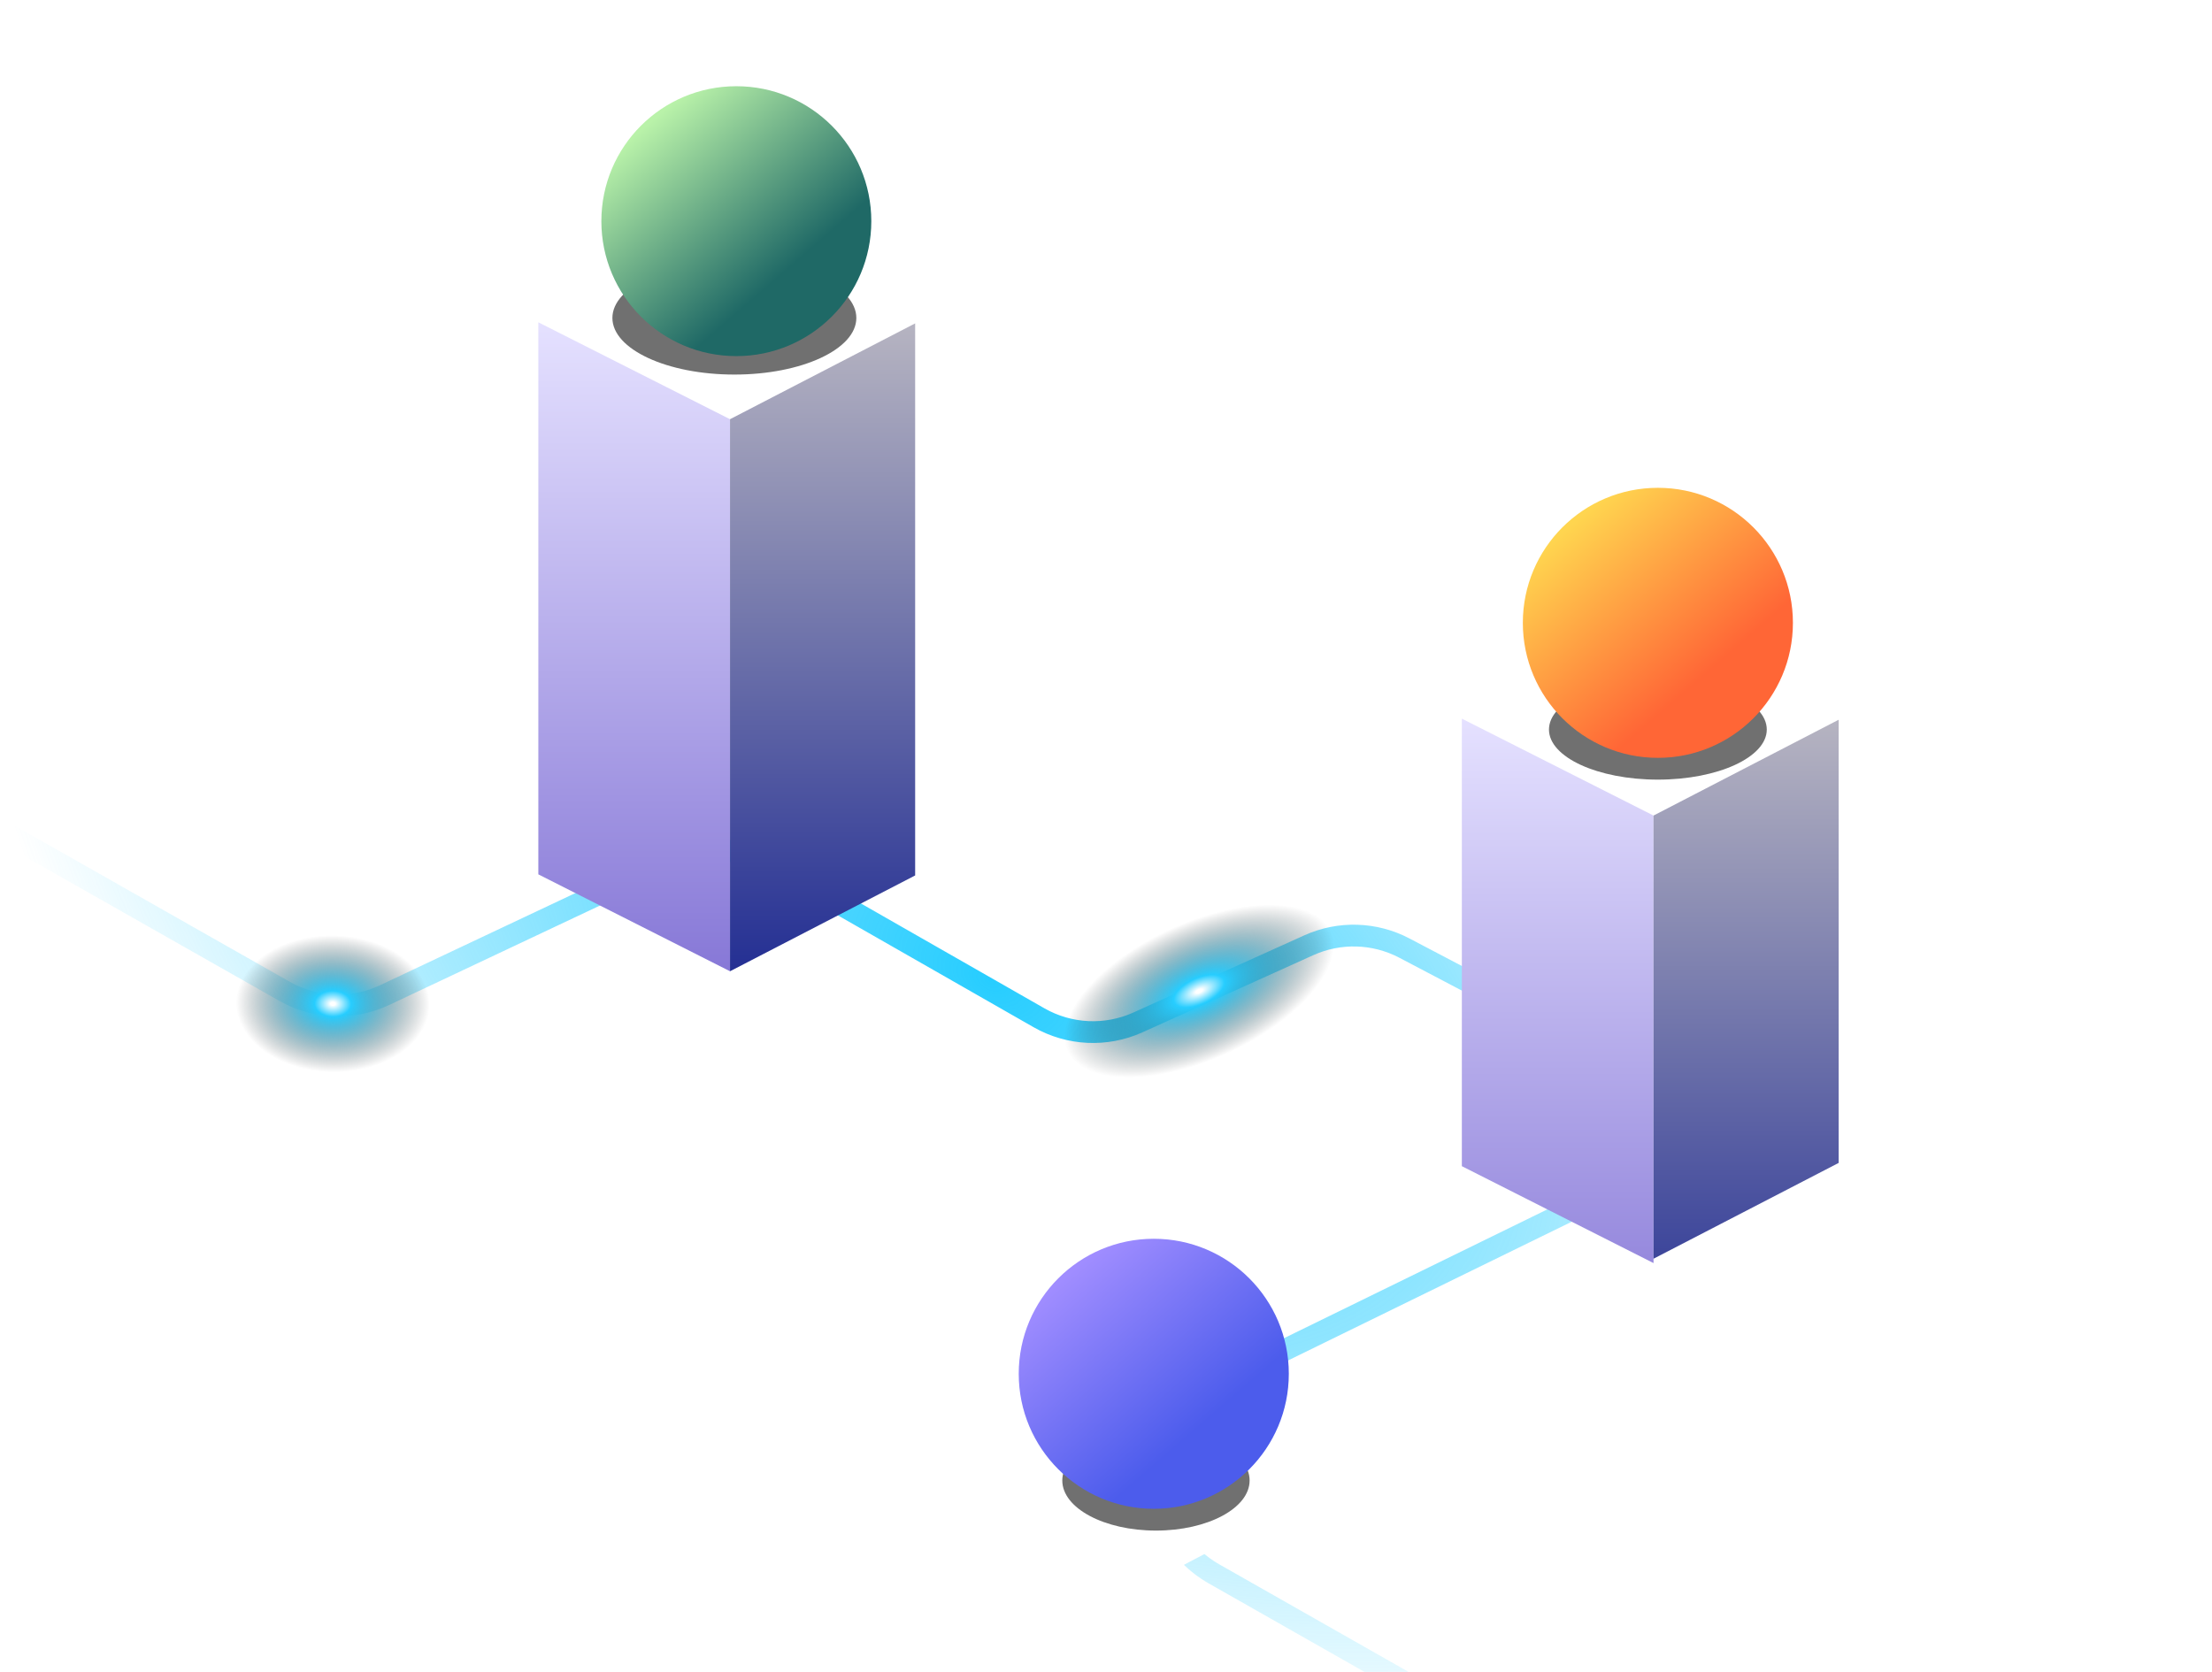 <svg width="590" height="446" viewBox="0 0 590 446" fill="none" xmlns="http://www.w3.org/2000/svg">
<g opacity="0.5">
<mask id="mask0_1934_2876" style="mask-type:alpha" maskUnits="userSpaceOnUse" x="15" y="111" width="347" height="255">
<ellipse cx="188.5" cy="238.5" rx="173.5" ry="127.5" fill="url(#paint0_radial_1934_2876)"/>
</mask>
<g mask="url(#mask0_1934_2876)">
<line x1="250.169" y1="83.562" x2="47.091" y2="191.541" stroke="white" stroke-width="1.322"/>
<line x1="260.098" y1="102.236" x2="57.02" y2="210.214" stroke="white" stroke-width="1.322"/>
<line x1="270.027" y1="120.91" x2="66.949" y2="228.888" stroke="white" stroke-width="1.322"/>
<line x1="279.956" y1="139.584" x2="76.878" y2="247.562" stroke="white" stroke-width="1.322"/>
<line x1="289.885" y1="158.258" x2="86.807" y2="266.236" stroke="white" stroke-width="1.322"/>
<line x1="299.814" y1="176.931" x2="96.736" y2="284.91" stroke="white" stroke-width="1.322"/>
<line x1="309.743" y1="195.605" x2="106.665" y2="303.584" stroke="white" stroke-width="1.322"/>
<line x1="319.672" y1="214.279" x2="116.594" y2="322.257" stroke="white" stroke-width="1.322"/>
<line x1="329.601" y1="232.953" x2="126.523" y2="340.931" stroke="white" stroke-width="1.322"/>
<line x1="339.53" y1="251.627" x2="136.452" y2="359.605" stroke="white" stroke-width="1.322"/>
<line x1="338.373" y1="188.999" x2="133.441" y2="84.581" stroke="white" stroke-width="1.322"/>
<line x1="328.771" y1="207.843" x2="123.84" y2="103.425" stroke="white" stroke-width="1.322"/>
<line x1="319.17" y1="226.687" x2="114.238" y2="122.269" stroke="white" stroke-width="1.322"/>
<line x1="309.568" y1="245.531" x2="104.637" y2="141.114" stroke="white" stroke-width="1.322"/>
<line x1="299.966" y1="264.376" x2="95.035" y2="159.958" stroke="white" stroke-width="1.322"/>
<line x1="290.364" y1="283.22" x2="85.433" y2="178.802" stroke="white" stroke-width="1.322"/>
<line x1="280.763" y1="302.064" x2="75.832" y2="197.646" stroke="white" stroke-width="1.322"/>
<line x1="271.161" y1="320.908" x2="66.23" y2="216.491" stroke="white" stroke-width="1.322"/>
<line x1="261.56" y1="339.753" x2="56.628" y2="235.335" stroke="white" stroke-width="1.322"/>
<line x1="251.958" y1="358.597" x2="47.027" y2="254.179" stroke="white" stroke-width="1.322"/>
</g>
</g>
<g opacity="0.5">
<mask id="mask1_1934_2876" style="mask-type:alpha" maskUnits="userSpaceOnUse" x="265" y="121" width="347" height="255">
<ellipse cx="438.5" cy="248.5" rx="173.5" ry="127.5" fill="url(#paint1_radial_1934_2876)"/>
</mask>
<g mask="url(#mask1_1934_2876)">
<line x1="500.169" y1="93.562" x2="297.091" y2="201.541" stroke="white" stroke-width="1.322"/>
<line x1="510.097" y1="112.236" x2="307.019" y2="220.214" stroke="white" stroke-width="1.322"/>
<line x1="520.027" y1="130.91" x2="316.949" y2="238.888" stroke="white" stroke-width="1.322"/>
<line x1="529.956" y1="149.584" x2="326.878" y2="257.562" stroke="white" stroke-width="1.322"/>
<line x1="539.885" y1="168.258" x2="336.807" y2="276.236" stroke="white" stroke-width="1.322"/>
<line x1="549.814" y1="186.931" x2="346.736" y2="294.91" stroke="white" stroke-width="1.322"/>
<line x1="559.743" y1="205.605" x2="356.665" y2="313.584" stroke="white" stroke-width="1.322"/>
<line x1="569.672" y1="224.279" x2="366.594" y2="332.257" stroke="white" stroke-width="1.322"/>
<line x1="579.601" y1="242.953" x2="376.523" y2="350.931" stroke="white" stroke-width="1.322"/>
<line x1="589.53" y1="261.627" x2="386.452" y2="369.605" stroke="white" stroke-width="1.322"/>
<line x1="588.373" y1="198.999" x2="383.441" y2="94.581" stroke="white" stroke-width="1.322"/>
<line x1="578.771" y1="217.843" x2="373.84" y2="113.425" stroke="white" stroke-width="1.322"/>
<line x1="569.17" y1="236.687" x2="364.238" y2="132.269" stroke="white" stroke-width="1.322"/>
<line x1="559.568" y1="255.531" x2="354.637" y2="151.114" stroke="white" stroke-width="1.322"/>
<line x1="549.967" y1="274.376" x2="345.035" y2="169.958" stroke="white" stroke-width="1.322"/>
<line x1="540.365" y1="293.22" x2="335.434" y2="188.802" stroke="white" stroke-width="1.322"/>
<line x1="530.763" y1="312.064" x2="325.832" y2="207.646" stroke="white" stroke-width="1.322"/>
<line x1="521.161" y1="330.908" x2="316.229" y2="226.491" stroke="white" stroke-width="1.322"/>
<line x1="511.559" y1="349.753" x2="306.628" y2="245.335" stroke="white" stroke-width="1.322"/>
<line x1="501.958" y1="368.597" x2="297.026" y2="264.179" stroke="white" stroke-width="1.322"/>
</g>
</g>
<g opacity="0.5">
<mask id="mask2_1934_2876" style="mask-type:alpha" maskUnits="userSpaceOnUse" x="130" y="241" width="347" height="255">
<ellipse cx="303.5" cy="368.5" rx="173.5" ry="127.5" fill="url(#paint2_radial_1934_2876)"/>
</mask>
<g mask="url(#mask2_1934_2876)">
<line x1="365.169" y1="213.562" x2="162.091" y2="321.541" stroke="white" stroke-width="1.322"/>
<line x1="375.098" y1="232.236" x2="172.02" y2="340.214" stroke="white" stroke-width="1.322"/>
<line x1="385.027" y1="250.91" x2="181.949" y2="358.888" stroke="white" stroke-width="1.322"/>
<line x1="394.956" y1="269.584" x2="191.878" y2="377.562" stroke="white" stroke-width="1.322"/>
<line x1="404.885" y1="288.258" x2="201.807" y2="396.236" stroke="white" stroke-width="1.322"/>
<line x1="414.814" y1="306.931" x2="211.736" y2="414.91" stroke="white" stroke-width="1.322"/>
<line x1="424.743" y1="325.605" x2="221.665" y2="433.584" stroke="white" stroke-width="1.322"/>
<line x1="434.672" y1="344.279" x2="231.594" y2="452.257" stroke="white" stroke-width="1.322"/>
<line x1="444.601" y1="362.953" x2="241.523" y2="470.931" stroke="white" stroke-width="1.322"/>
<line x1="454.53" y1="381.627" x2="251.452" y2="489.605" stroke="white" stroke-width="1.322"/>
<line x1="453.373" y1="318.999" x2="248.441" y2="214.581" stroke="white" stroke-width="1.322"/>
<line x1="443.771" y1="337.843" x2="238.84" y2="233.425" stroke="white" stroke-width="1.322"/>
<line x1="434.17" y1="356.687" x2="229.238" y2="252.269" stroke="white" stroke-width="1.322"/>
<line x1="424.568" y1="375.531" x2="219.637" y2="271.114" stroke="white" stroke-width="1.322"/>
<line x1="414.967" y1="394.376" x2="210.035" y2="289.958" stroke="white" stroke-width="1.322"/>
<line x1="405.364" y1="413.22" x2="200.433" y2="308.802" stroke="white" stroke-width="1.322"/>
<line x1="395.763" y1="432.064" x2="190.831" y2="327.646" stroke="white" stroke-width="1.322"/>
<line x1="386.161" y1="450.908" x2="181.23" y2="346.491" stroke="white" stroke-width="1.322"/>
<line x1="376.56" y1="469.753" x2="171.628" y2="365.335" stroke="white" stroke-width="1.322"/>
<line x1="366.958" y1="488.597" x2="162.027" y2="384.179" stroke="white" stroke-width="1.322"/>
</g>
</g>
<path d="M3 223.086L75.875 264.447C84.092 269.111 94.055 269.491 102.6 265.459C113.564 260.285 129.015 252.993 140.686 247.486C152.339 241.987 167.762 234.708 178.723 229.536C187.295 225.49 197.292 225.886 205.522 230.589L277.126 271.506C285.207 276.124 295.011 276.59 303.494 272.759L349.11 252.158C357.263 248.476 366.658 248.756 374.577 252.917L420.04 276.805C426.726 280.317 431.526 286.594 433.164 293.966V293.966C435.738 305.55 430.04 317.389 419.381 322.604L325.457 368.552C304.486 378.811 303.573 408.365 323.871 419.9L459.048 496.714" stroke="url(#paint3_radial_1934_2876)" stroke-width="5.81" stroke-linecap="round"/>
<ellipse cx="319.834" cy="264.398" rx="38.521" ry="18.258" transform="rotate(-24.491 319.834 264.398)" fill="url(#paint4_radial_1934_2876)"/>
<ellipse cx="88.786" cy="267.774" rx="25.82" ry="18.258" transform="rotate(0.937 88.786 267.774)" fill="url(#paint5_radial_1934_2876)"/>
<path d="M143.59 86.271L194.766 62.214L244.095 86.271L194.766 112.124L143.59 86.271Z" fill="white"/>
<path d="M143.59 85.981L194.714 111.833V259.105L143.59 233.252V85.981Z" fill="url(#paint6_linear_1934_2876)"/>
<path d="M244.095 86.271L194.714 111.833V259.105L244.095 233.543V86.271Z" fill="url(#paint7_linear_1934_2876)"/>
<g filter="url(#filter0_f_1934_2876)">
<ellipse cx="195.876" cy="84.819" rx="32.533" ry="15.105" fill="#707070"/>
</g>
<circle cx="196.4" cy="59" r="36" fill="url(#paint8_linear_1934_2876)"/>
<path d="M389.914 192.005L441.09 167.947L490.419 192.005L441.09 217.857L389.914 192.005Z" fill="white"/>
<path d="M389.914 191.714L441.038 217.567V336.952L389.914 311.1V191.714Z" fill="url(#paint9_linear_1934_2876)"/>
<path d="M490.419 192.005L441.038 217.567V335.79L490.419 310.229V192.005Z" fill="url(#paint10_linear_1934_2876)"/>
<g filter="url(#filter1_f_1934_2876)">
<ellipse cx="442.2" cy="194.619" rx="29.048" ry="13.362" fill="#707070"/>
</g>
<circle cx="442.2" cy="166.152" r="36.019" fill="url(#paint11_linear_1934_2876)"/>
<path d="M257.457 395.338L308.633 371.281L357.962 395.338L308.633 421.191L257.457 395.338Z" fill="white"/>
<g filter="url(#filter2_f_1934_2876)">
<ellipse cx="308.324" cy="394.952" rx="24.981" ry="13.362" fill="#707070"/>
</g>
<circle cx="307.743" cy="366.486" r="36.019" fill="url(#paint12_linear_1934_2876)"/>
<defs>
<filter id="filter0_f_1934_2876" x="161.019" y="67.391" width="69.715" height="34.857" filterUnits="userSpaceOnUse" color-interpolation-filters="sRGB">
<feFlood flood-opacity="0" result="BackgroundImageFix"/>
<feBlend mode="normal" in="SourceGraphic" in2="BackgroundImageFix" result="shape"/>
<feGaussianBlur stdDeviation="1.162" result="effect1_foregroundBlur_1934_2876"/>
</filter>
<filter id="filter1_f_1934_2876" x="410.829" y="178.933" width="62.743" height="31.371" filterUnits="userSpaceOnUse" color-interpolation-filters="sRGB">
<feFlood flood-opacity="0" result="BackgroundImageFix"/>
<feBlend mode="normal" in="SourceGraphic" in2="BackgroundImageFix" result="shape"/>
<feGaussianBlur stdDeviation="1.162" result="effect1_foregroundBlur_1934_2876"/>
</filter>
<filter id="filter2_f_1934_2876" x="281.019" y="379.267" width="54.609" height="31.371" filterUnits="userSpaceOnUse" color-interpolation-filters="sRGB">
<feFlood flood-opacity="0" result="BackgroundImageFix"/>
<feBlend mode="normal" in="SourceGraphic" in2="BackgroundImageFix" result="shape"/>
<feGaussianBlur stdDeviation="1.162" result="effect1_foregroundBlur_1934_2876"/>
</filter>
<radialGradient id="paint0_radial_1934_2876" cx="0" cy="0" r="1" gradientUnits="userSpaceOnUse" gradientTransform="translate(188.5 238.5) rotate(90) scale(100.347 136.551)">
<stop stop-color="#D9D9D9"/>
<stop offset="1" stop-opacity="0"/>
</radialGradient>
<radialGradient id="paint1_radial_1934_2876" cx="0" cy="0" r="1" gradientUnits="userSpaceOnUse" gradientTransform="translate(438.5 248.5) rotate(90) scale(100.347 136.551)">
<stop stop-color="#D9D9D9"/>
<stop offset="1" stop-opacity="0"/>
</radialGradient>
<radialGradient id="paint2_radial_1934_2876" cx="0" cy="0" r="1" gradientUnits="userSpaceOnUse" gradientTransform="translate(303.5 368.5) rotate(90) scale(100.347 136.551)">
<stop stop-color="#D9D9D9"/>
<stop offset="1" stop-opacity="0"/>
</radialGradient>
<radialGradient id="paint3_radial_1934_2876" cx="0" cy="0" r="1" gradientUnits="userSpaceOnUse" gradientTransform="translate(264.429 261.429) rotate(119.627) scale(175.102 291.837)">
<stop stop-color="#27CDFF"/>
<stop offset="1" stop-color="#27CDFF" stop-opacity="0"/>
</radialGradient>
<radialGradient id="paint4_radial_1934_2876" cx="0" cy="0" r="1" gradientUnits="userSpaceOnUse" gradientTransform="translate(319.834 264.398) rotate(90) scale(18.258 38.521)">
<stop offset="0.024" stop-color="white"/>
<stop offset="0.189" stop-color="#27CDFF"/>
<stop offset="1" stop-color="#242424" stop-opacity="0"/>
</radialGradient>
<radialGradient id="paint5_radial_1934_2876" cx="0" cy="0" r="1" gradientUnits="userSpaceOnUse" gradientTransform="translate(88.786 267.774) rotate(90) scale(18.258 25.82)">
<stop offset="0.024" stop-color="white"/>
<stop offset="0.189" stop-color="#27CDFF"/>
<stop offset="1" stop-color="#242424" stop-opacity="0"/>
</radialGradient>
<linearGradient id="paint6_linear_1934_2876" x1="169.152" y1="85.981" x2="169.152" y2="259.105" gradientUnits="userSpaceOnUse">
<stop stop-color="#E5E1FF"/>
<stop offset="1" stop-color="#8778D7"/>
</linearGradient>
<linearGradient id="paint7_linear_1934_2876" x1="219.405" y1="86.271" x2="219.405" y2="259.105" gradientUnits="userSpaceOnUse">
<stop stop-color="#B6B4C1"/>
<stop offset="1" stop-color="#242F93"/>
</linearGradient>
<linearGradient id="paint8_linear_1934_2876" x1="172.1" y1="33.8" x2="207.2" y2="74.3" gradientUnits="userSpaceOnUse">
<stop stop-color="#B9F2A9"/>
<stop offset="1" stop-color="#1F6966"/>
</linearGradient>
<linearGradient id="paint9_linear_1934_2876" x1="415.476" y1="191.714" x2="415.476" y2="364.838" gradientUnits="userSpaceOnUse">
<stop stop-color="#E5E1FF"/>
<stop offset="1" stop-color="#8778D7"/>
</linearGradient>
<linearGradient id="paint10_linear_1934_2876" x1="465.728" y1="192.005" x2="465.728" y2="364.838" gradientUnits="userSpaceOnUse">
<stop stop-color="#B6B4C1"/>
<stop offset="1" stop-color="#242F93"/>
</linearGradient>
<linearGradient id="paint11_linear_1934_2876" x1="417.887" y1="140.939" x2="453.006" y2="181.461" gradientUnits="userSpaceOnUse">
<stop stop-color="#FFD54F"/>
<stop offset="1" stop-color="#FF6636"/>
</linearGradient>
<linearGradient id="paint12_linear_1934_2876" x1="283.43" y1="341.272" x2="318.548" y2="381.794" gradientUnits="userSpaceOnUse">
<stop stop-color="#A08DFF"/>
<stop offset="1" stop-color="#4C5CEC"/>
</linearGradient>
</defs>
</svg>
